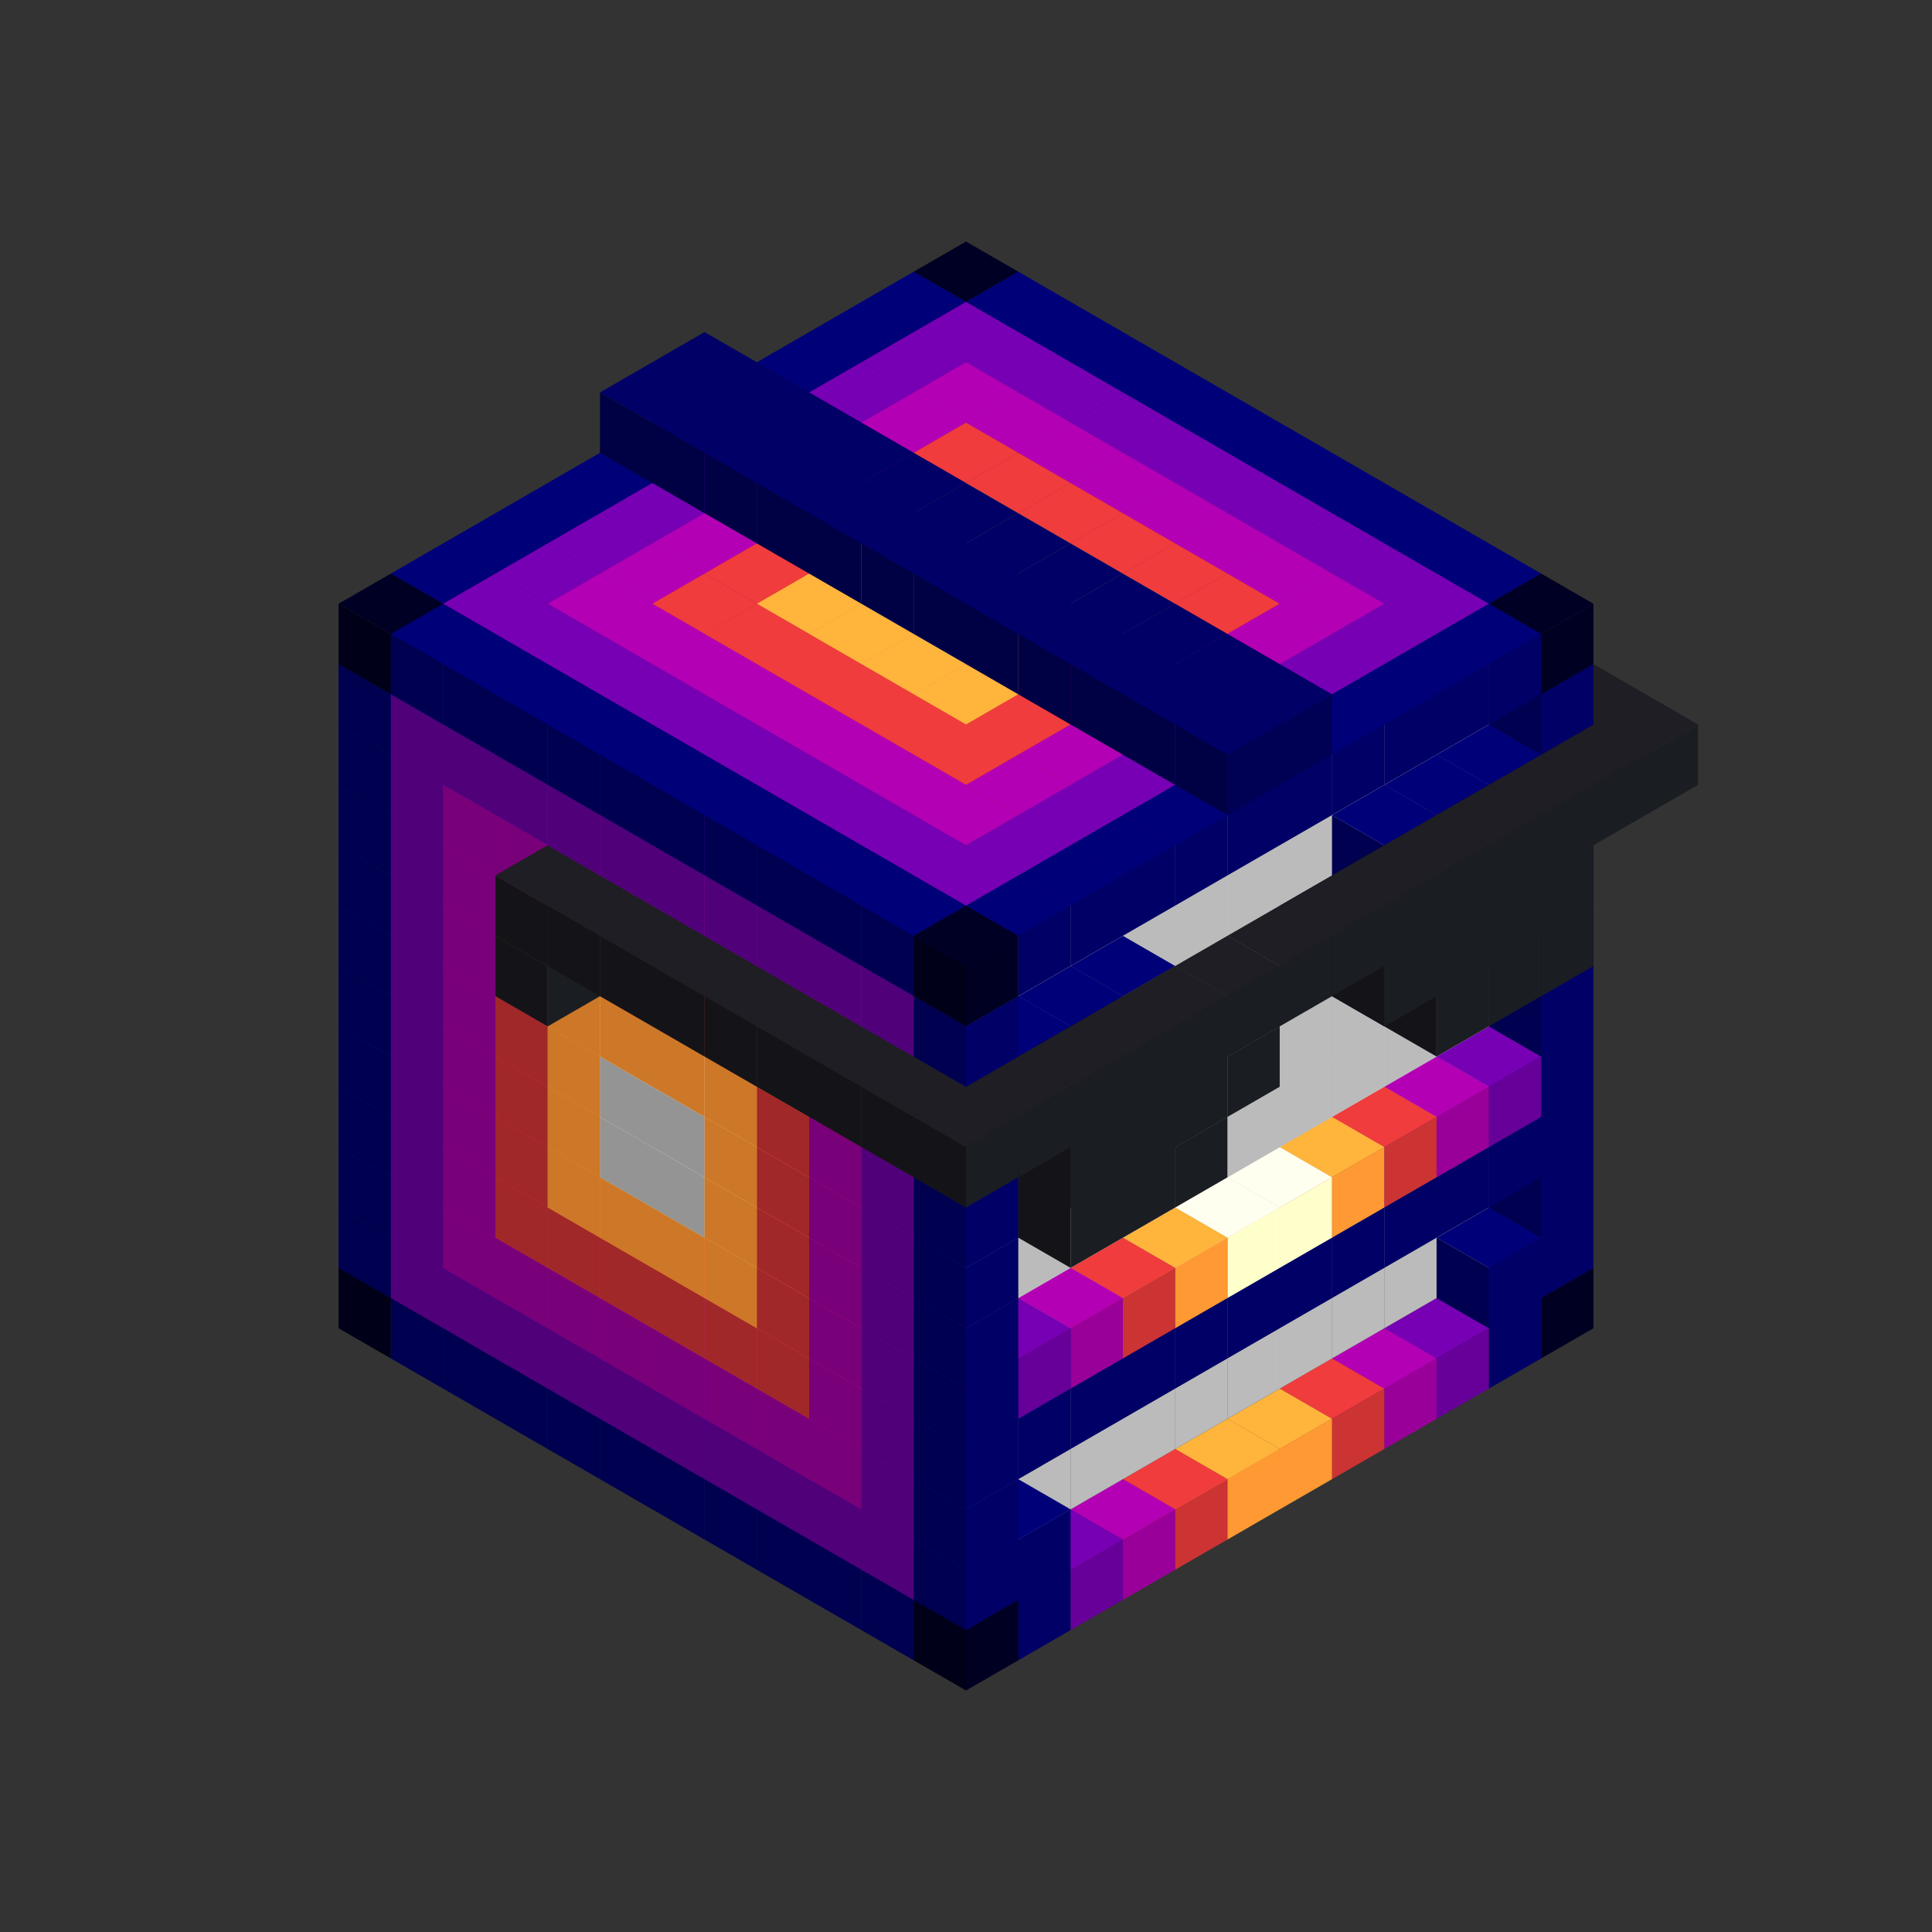 
<svg width='600' height='600' viewBox='4436371 5550000 3200000 3200000' xmlns='http://www.w3.org/2000/svg' xmlns:xlink='http://www.w3.org/1999/xlink'>
<rect x="4436371" y="5550000" width="3200000" height="3200000" fill="#333333" stroke="none"/>
<use xlink:href='#v-0x0000000f-4' transform='translate(983738,3600000)'/>
<use xlink:href='#v-0x0000000f-1' transform='translate(1070341,3650000)'/>
<use xlink:href='#v-0x0000000f-1' transform='translate(1156944,3700000)'/>
<use xlink:href='#v-0x0000000f-1' transform='translate(1243547,3750000)'/>
<use xlink:href='#v-0x0000000f-1' transform='translate(1330150,3800000)'/>
<use xlink:href='#v-0x0000000f-1' transform='translate(1416753,3850000)'/>
<use xlink:href='#v-0x0000000f-1' transform='translate(1503356,3900000)'/>
<use xlink:href='#v-0x0000000f-1' transform='translate(1589959,3950000)'/>
<use xlink:href='#v-0x0000000f-1' transform='translate(1676562,4000000)'/>
<use xlink:href='#v-0x0000000f-1' transform='translate(1763165,4050000)'/>
<use xlink:href='#v-0x0000000f-1' transform='translate(1849768,4100000)'/>
<use xlink:href='#v-0x0000000f-4' transform='translate(2889004,3600000)'/>
<use xlink:href='#v-0x0000000f-1' transform='translate(2802401,3650000)'/>
<use xlink:href='#v-0x0000000f-5' transform='translate(2715798,3700000)'/>
<use xlink:href='#v-0x0000000f-6' transform='translate(2629195,3750000)'/>
<use xlink:href='#v-0x0000000f-7' transform='translate(2542592,3800000)'/>
<use xlink:href='#v-0x0000000f-8' transform='translate(2455989,3850000)'/>
<use xlink:href='#v-0x0000000f-8' transform='translate(2369386,3900000)'/>
<use xlink:href='#v-0x0000000f-7' transform='translate(2282783,3950000)'/>
<use xlink:href='#v-0x0000000f-6' transform='translate(2196180,4000000)'/>
<use xlink:href='#v-0x0000000f-5' transform='translate(2109577,4050000)'/>
<use xlink:href='#v-0x0000000f-1' transform='translate(2022974,4100000)'/>
<use xlink:href='#v-0x0000000f-4' transform='translate(1936371,4150000)'/>
<use xlink:href='#v-0x0000000f-1' transform='translate(983738,3500000)'/>
<use xlink:href='#v-0x0000000f-5' transform='translate(1070341,3550000)'/>
<use xlink:href='#v-0x0000000f-5' transform='translate(1156944,3600000)'/>
<use xlink:href='#v-0x0000000f-5' transform='translate(1243547,3650000)'/>
<use xlink:href='#v-0x0000000f-5' transform='translate(1330150,3700000)'/>
<use xlink:href='#v-0x0000000f-5' transform='translate(1416753,3750000)'/>
<use xlink:href='#v-0x0000000f-5' transform='translate(1503356,3800000)'/>
<use xlink:href='#v-0x0000000f-5' transform='translate(1589959,3850000)'/>
<use xlink:href='#v-0x0000000f-5' transform='translate(1676562,3900000)'/>
<use xlink:href='#v-0x0000000f-5' transform='translate(1763165,3950000)'/>
<use xlink:href='#v-0x0000000f-2' transform='translate(2715798,3500000)'/>
<use xlink:href='#v-0x0000000f-2' transform='translate(2629195,3550000)'/>
<use xlink:href='#v-0x0000000f-2' transform='translate(2542592,3600000)'/>
<use xlink:href='#v-0x0000000f-2' transform='translate(2455989,3650000)'/>
<use xlink:href='#v-0x0000000f-2' transform='translate(2369386,3700000)'/>
<use xlink:href='#v-0x0000000f-2' transform='translate(2282783,3750000)'/>
<use xlink:href='#v-0x0000000f-2' transform='translate(2196180,3800000)'/>
<use xlink:href='#v-0x0000000f-2' transform='translate(2109577,3850000)'/>
<use xlink:href='#v-0x0000000f-2' transform='translate(2022974,3900000)'/>
<use xlink:href='#v-0x0000000f-2' transform='translate(1936371,3950000)'/>
<use xlink:href='#v-0x0000000f-5' transform='translate(1849768,4000000)'/>
<use xlink:href='#v-0x0000000f-1' transform='translate(2889004,3500000)'/>
<use xlink:href='#v-0x0000000f-1' transform='translate(2802401,3550000)'/>
<use xlink:href='#v-0x0000000f-1' transform='translate(2022974,4000000)'/>
<use xlink:href='#v-0x0000000f-1' transform='translate(1936371,4050000)'/>
<use xlink:href='#v-0x0000000f-1' transform='translate(983738,3400000)'/>
<use xlink:href='#v-0x0000000f-5' transform='translate(1070341,3450000)'/>
<use xlink:href='#v-0x0000000f-6' transform='translate(1156944,3500000)'/>
<use xlink:href='#v-0x0000000f-6' transform='translate(1243547,3550000)'/>
<use xlink:href='#v-0x0000000f-6' transform='translate(1330150,3600000)'/>
<use xlink:href='#v-0x0000000f-6' transform='translate(1416753,3650000)'/>
<use xlink:href='#v-0x0000000f-6' transform='translate(1503356,3700000)'/>
<use xlink:href='#v-0x0000000f-6' transform='translate(1589959,3750000)'/>
<use xlink:href='#v-0x0000000f-6' transform='translate(1676562,3800000)'/>
<use xlink:href='#v-0x0000000f-6' transform='translate(1763165,3850000)'/>
<use xlink:href='#v-0x0000000f-2' transform='translate(2715798,3400000)'/>
<use xlink:href='#v-0x0000000f-2' transform='translate(2629195,3450000)'/>
<use xlink:href='#v-0x0000000f-2' transform='translate(2542592,3500000)'/>
<use xlink:href='#v-0x0000000f-2' transform='translate(2455989,3550000)'/>
<use xlink:href='#v-0x0000000f-2' transform='translate(2369386,3600000)'/>
<use xlink:href='#v-0x0000000f-2' transform='translate(2282783,3650000)'/>
<use xlink:href='#v-0x0000000f-2' transform='translate(2196180,3700000)'/>
<use xlink:href='#v-0x0000000f-2' transform='translate(2109577,3750000)'/>
<use xlink:href='#v-0x0000000f-2' transform='translate(2022974,3800000)'/>
<use xlink:href='#v-0x0000000f-2' transform='translate(1936371,3850000)'/>
<use xlink:href='#v-0x0000000f-5' transform='translate(1849768,3900000)'/>
<use xlink:href='#v-0x0000000f-1' transform='translate(2889004,3400000)'/>
<use xlink:href='#v-0x0000000f-1' transform='translate(1936371,3950000)'/>
<use xlink:href='#v-0x0000000f-1' transform='translate(983738,3300000)'/>
<use xlink:href='#v-0x0000000f-5' transform='translate(1070341,3350000)'/>
<use xlink:href='#v-0x0000000f-6' transform='translate(1156944,3400000)'/>
<use xlink:href='#v-0x0000000f-7' transform='translate(1243547,3450000)'/>
<use xlink:href='#v-0x0000000f-7' transform='translate(1330150,3500000)'/>
<use xlink:href='#v-0x0000000f-7' transform='translate(1416753,3550000)'/>
<use xlink:href='#v-0x0000000f-7' transform='translate(1503356,3600000)'/>
<use xlink:href='#v-0x0000000f-7' transform='translate(1589959,3650000)'/>
<use xlink:href='#v-0x0000000f-7' transform='translate(1676562,3700000)'/>
<use xlink:href='#v-0x0000000f-6' transform='translate(1763165,3750000)'/>
<use xlink:href='#v-0x0000000f-2' transform='translate(2715798,3300000)'/>
<use xlink:href='#v-0x0000000f-2' transform='translate(2629195,3350000)'/>
<use xlink:href='#v-0x0000000f-2' transform='translate(2542592,3400000)'/>
<use xlink:href='#v-0x0000000f-2' transform='translate(2455989,3450000)'/>
<use xlink:href='#v-0x0000000f-2' transform='translate(2369386,3500000)'/>
<use xlink:href='#v-0x0000000f-2' transform='translate(2282783,3550000)'/>
<use xlink:href='#v-0x0000000f-2' transform='translate(2196180,3600000)'/>
<use xlink:href='#v-0x0000000f-2' transform='translate(2109577,3650000)'/>
<use xlink:href='#v-0x0000000f-2' transform='translate(2022974,3700000)'/>
<use xlink:href='#v-0x0000000f-2' transform='translate(1936371,3750000)'/>
<use xlink:href='#v-0x0000000f-5' transform='translate(1849768,3800000)'/>
<use xlink:href='#v-0x0000000f-1' transform='translate(2889004,3300000)'/>
<use xlink:href='#v-0x0000000f-1' transform='translate(2802401,3350000)'/>
<use xlink:href='#v-0x0000000f-1' transform='translate(2715798,3400000)'/>
<use xlink:href='#v-0x0000000f-1' transform='translate(2629195,3450000)'/>
<use xlink:href='#v-0x0000000f-1' transform='translate(2542592,3500000)'/>
<use xlink:href='#v-0x0000000f-1' transform='translate(2455989,3550000)'/>
<use xlink:href='#v-0x0000000f-1' transform='translate(2369386,3600000)'/>
<use xlink:href='#v-0x0000000f-1' transform='translate(2282783,3650000)'/>
<use xlink:href='#v-0x0000000f-1' transform='translate(2196180,3700000)'/>
<use xlink:href='#v-0x0000000f-1' transform='translate(2109577,3750000)'/>
<use xlink:href='#v-0x0000000f-1' transform='translate(2022974,3800000)'/>
<use xlink:href='#v-0x0000000f-1' transform='translate(1936371,3850000)'/>
<use xlink:href='#v-0x0000000f-1' transform='translate(983738,3200000)'/>
<use xlink:href='#v-0x0000000f-5' transform='translate(1070341,3250000)'/>
<use xlink:href='#v-0x0000000f-6' transform='translate(1156944,3300000)'/>
<use xlink:href='#v-0x0000000f-7' transform='translate(1243547,3350000)'/>
<use xlink:href='#v-0x0000000f-8' transform='translate(1330150,3400000)'/>
<use xlink:href='#v-0x0000000f-8' transform='translate(1416753,3450000)'/>
<use xlink:href='#v-0x0000000f-8' transform='translate(1503356,3500000)'/>
<use xlink:href='#v-0x0000000f-8' transform='translate(1589959,3550000)'/>
<use xlink:href='#v-0x0000000f-7' transform='translate(1676562,3600000)'/>
<use xlink:href='#v-0x0000000f-6' transform='translate(1763165,3650000)'/>
<use xlink:href='#v-0x0000000f-2' transform='translate(2715798,3200000)'/>
<use xlink:href='#v-0x0000000f-2' transform='translate(2629195,3250000)'/>
<use xlink:href='#v-0x0000000f-2' transform='translate(2542592,3300000)'/>
<use xlink:href='#v-0x0000000f-2' transform='translate(2455989,3350000)'/>
<use xlink:href='#v-0x0000000f-2' transform='translate(2369386,3400000)'/>
<use xlink:href='#v-0x0000000f-2' transform='translate(2282783,3450000)'/>
<use xlink:href='#v-0x0000000f-2' transform='translate(2196180,3500000)'/>
<use xlink:href='#v-0x0000000f-2' transform='translate(2109577,3550000)'/>
<use xlink:href='#v-0x0000000f-2' transform='translate(2022974,3600000)'/>
<use xlink:href='#v-0x0000000f-2' transform='translate(1936371,3650000)'/>
<use xlink:href='#v-0x0000000f-5' transform='translate(1849768,3700000)'/>
<use xlink:href='#v-0x0000000f-1' transform='translate(2889004,3200000)'/>
<use xlink:href='#v-0x0000000f-5' transform='translate(2802401,3250000)'/>
<use xlink:href='#v-0x0000000f-6' transform='translate(2715798,3300000)'/>
<use xlink:href='#v-0x0000000f-7' transform='translate(2629195,3350000)'/>
<use xlink:href='#v-0x0000000f-8' transform='translate(2542592,3400000)'/>
<use xlink:href='#v-0x0000000f-3' transform='translate(2455989,3450000)'/>
<use xlink:href='#v-0x0000000f-3' transform='translate(2369386,3500000)'/>
<use xlink:href='#v-0x0000000f-8' transform='translate(2282783,3550000)'/>
<use xlink:href='#v-0x0000000f-7' transform='translate(2196180,3600000)'/>
<use xlink:href='#v-0x0000000f-6' transform='translate(2109577,3650000)'/>
<use xlink:href='#v-0x0000000f-5' transform='translate(2022974,3700000)'/>
<use xlink:href='#v-0x0000000f-1' transform='translate(1936371,3750000)'/>
<use xlink:href='#v-0x0000000f-1' transform='translate(983738,3100000)'/>
<use xlink:href='#v-0x0000000f-5' transform='translate(1070341,3150000)'/>
<use xlink:href='#v-0x0000000f-6' transform='translate(1156944,3200000)'/>
<use xlink:href='#v-0x0000000f-7' transform='translate(1243547,3250000)'/>
<use xlink:href='#v-0x0000000f-8' transform='translate(1330150,3300000)'/>
<use xlink:href='#v-0x0000000f-2' transform='translate(1416753,3350000)'/>
<use xlink:href='#v-0x0000000f-2' transform='translate(1503356,3400000)'/>
<use xlink:href='#v-0x0000000f-8' transform='translate(1589959,3450000)'/>
<use xlink:href='#v-0x0000000f-7' transform='translate(1676562,3500000)'/>
<use xlink:href='#v-0x0000000f-6' transform='translate(1763165,3550000)'/>
<use xlink:href='#v-0x0000000f-2' transform='translate(2715798,3100000)'/>
<use xlink:href='#v-0x0000000f-2' transform='translate(2629195,3150000)'/>
<use xlink:href='#v-0x0000000f-2' transform='translate(2542592,3200000)'/>
<use xlink:href='#v-0x0000000f-2' transform='translate(2455989,3250000)'/>
<use xlink:href='#v-0x0000000f-2' transform='translate(2369386,3300000)'/>
<use xlink:href='#v-0x0000000f-2' transform='translate(2282783,3350000)'/>
<use xlink:href='#v-0x0000000f-2' transform='translate(2196180,3400000)'/>
<use xlink:href='#v-0x0000000f-2' transform='translate(2109577,3450000)'/>
<use xlink:href='#v-0x0000000f-2' transform='translate(2022974,3500000)'/>
<use xlink:href='#v-0x0000000f-2' transform='translate(1936371,3550000)'/>
<use xlink:href='#v-0x0000000f-5' transform='translate(1849768,3600000)'/>
<use xlink:href='#v-0x0000000f-1' transform='translate(2889004,3100000)'/>
<use xlink:href='#v-0x0000000f-1' transform='translate(1936371,3650000)'/>
<use xlink:href='#v-0x0000000f-1' transform='translate(983738,3000000)'/>
<use xlink:href='#v-0x0000000f-5' transform='translate(1070341,3050000)'/>
<use xlink:href='#v-0x0000000f-6' transform='translate(1156944,3100000)'/>
<use xlink:href='#v-0x0000000f-7' transform='translate(1243547,3150000)'/>
<use xlink:href='#v-0x0000000f-8' transform='translate(1330150,3200000)'/>
<use xlink:href='#v-0x0000000f-2' transform='translate(1416753,3250000)'/>
<use xlink:href='#v-0x0000000f-2' transform='translate(1503356,3300000)'/>
<use xlink:href='#v-0x0000000f-8' transform='translate(1589959,3350000)'/>
<use xlink:href='#v-0x0000000f-7' transform='translate(1676562,3400000)'/>
<use xlink:href='#v-0x0000000f-6' transform='translate(1763165,3450000)'/>
<use xlink:href='#v-0x0000000f-2' transform='translate(2715798,3000000)'/>
<use xlink:href='#v-0x0000000f-2' transform='translate(2629195,3050000)'/>
<use xlink:href='#v-0x0000000f-2' transform='translate(2542592,3100000)'/>
<use xlink:href='#v-0x0000000f-2' transform='translate(2455989,3150000)'/>
<use xlink:href='#v-0x0000000f-2' transform='translate(2369386,3200000)'/>
<use xlink:href='#v-0x0000000f-2' transform='translate(2282783,3250000)'/>
<use xlink:href='#v-0x0000000f-2' transform='translate(2196180,3300000)'/>
<use xlink:href='#v-0x0000000f-2' transform='translate(2109577,3350000)'/>
<use xlink:href='#v-0x0000000f-2' transform='translate(2022974,3400000)'/>
<use xlink:href='#v-0x0000000f-2' transform='translate(1936371,3450000)'/>
<use xlink:href='#v-0x0000000f-5' transform='translate(1849768,3500000)'/>
<use xlink:href='#v-0x0000000f-1' transform='translate(2889004,3000000)'/>
<use xlink:href='#v-0x0000000f-1' transform='translate(1936371,3550000)'/>
<use xlink:href='#v-0x0000000f-1' transform='translate(983738,2900000)'/>
<use xlink:href='#v-0x0000000f-5' transform='translate(1070341,2950000)'/>
<use xlink:href='#v-0x0000000f-6' transform='translate(1156944,3000000)'/>
<use xlink:href='#v-0x0000000f-7' transform='translate(1243547,3050000)'/>
<use xlink:href='#v-0x0000000f-8' transform='translate(1330150,3100000)'/>
<use xlink:href='#v-0x0000000f-8' transform='translate(1416753,3150000)'/>
<use xlink:href='#v-0x0000000f-8' transform='translate(1503356,3200000)'/>
<use xlink:href='#v-0x0000000f-8' transform='translate(1589959,3250000)'/>
<use xlink:href='#v-0x0000000f-7' transform='translate(1676562,3300000)'/>
<use xlink:href='#v-0x0000000f-6' transform='translate(1763165,3350000)'/>
<use xlink:href='#v-0x0000000f-2' transform='translate(2715798,2900000)'/>
<use xlink:href='#v-0x0000000f-2' transform='translate(2629195,2950000)'/>
<use xlink:href='#v-0x0000000f-2' transform='translate(2542592,3000000)'/>
<use xlink:href='#v-0x0000000f-2' transform='translate(2455989,3050000)'/>
<use xlink:href='#v-0x0000000f-2' transform='translate(2369386,3100000)'/>
<use xlink:href='#v-0x0000000f-2' transform='translate(2282783,3150000)'/>
<use xlink:href='#v-0x0000000f-2' transform='translate(2196180,3200000)'/>
<use xlink:href='#v-0x0000000f-2' transform='translate(2109577,3250000)'/>
<use xlink:href='#v-0x0000000f-2' transform='translate(2022974,3300000)'/>
<use xlink:href='#v-0x0000000f-2' transform='translate(1936371,3350000)'/>
<use xlink:href='#v-0x0000000f-5' transform='translate(1849768,3400000)'/>
<use xlink:href='#v-0x0000000f-1' transform='translate(2889004,2900000)'/>
<use xlink:href='#v-0x0000000f-1' transform='translate(2802401,2950000)'/>
<use xlink:href='#v-0x0000000f-1' transform='translate(2715798,3000000)'/>
<use xlink:href='#v-0x0000000f-1' transform='translate(2629195,3050000)'/>
<use xlink:href='#v-0x0000000f-1' transform='translate(2196180,3300000)'/>
<use xlink:href='#v-0x0000000f-1' transform='translate(2109577,3350000)'/>
<use xlink:href='#v-0x0000000f-1' transform='translate(2022974,3400000)'/>
<use xlink:href='#v-0x0000000f-1' transform='translate(1936371,3450000)'/>
<use xlink:href='#v-0x0000000f-9' transform='translate(2889004,3000000)'/>
<use xlink:href='#v-0x0000000f-9' transform='translate(2802401,3050000)'/>
<use xlink:href='#v-0x0000000f-9' transform='translate(2715798,3100000)'/>
<use xlink:href='#v-0x0000000f-9' transform='translate(2282783,3350000)'/>
<use xlink:href='#v-0x0000000f-9' transform='translate(2196180,3400000)'/>
<use xlink:href='#v-0x0000000f-9' transform='translate(2109577,3450000)'/>
<use xlink:href='#v-0x0000000f-1' transform='translate(983738,2800000)'/>
<use xlink:href='#v-0x0000000f-5' transform='translate(1070341,2850000)'/>
<use xlink:href='#v-0x0000000f-6' transform='translate(1156944,2900000)'/>
<use xlink:href='#v-0x0000000f-7' transform='translate(1243547,2950000)'/>
<use xlink:href='#v-0x0000000f-9' transform='translate(2369386,2400000)'/>
<use xlink:href='#v-0x0000000f-7' transform='translate(1330150,3000000)'/>
<use xlink:href='#v-0x0000000f-9' transform='translate(1243547,3050000)'/>
<use xlink:href='#v-0x0000000f-7' transform='translate(1416753,3050000)'/>
<use xlink:href='#v-0x0000000f-7' transform='translate(1503356,3100000)'/>
<use xlink:href='#v-0x0000000f-7' transform='translate(1589959,3150000)'/>
<use xlink:href='#v-0x0000000f-7' transform='translate(1676562,3200000)'/>
<use xlink:href='#v-0x0000000f-6' transform='translate(1763165,3250000)'/>
<use xlink:href='#v-0x0000000f-2' transform='translate(2715798,2800000)'/>
<use xlink:href='#v-0x0000000f-2' transform='translate(2629195,2850000)'/>
<use xlink:href='#v-0x0000000f-2' transform='translate(2542592,2900000)'/>
<use xlink:href='#v-0x0000000f-2' transform='translate(2455989,2950000)'/>
<use xlink:href='#v-0x0000000f-2' transform='translate(2369386,3000000)'/>
<use xlink:href='#v-0x0000000f-2' transform='translate(2282783,3050000)'/>
<use xlink:href='#v-0x0000000f-2' transform='translate(2196180,3100000)'/>
<use xlink:href='#v-0x0000000f-2' transform='translate(2109577,3150000)'/>
<use xlink:href='#v-0x0000000f-2' transform='translate(2022974,3200000)'/>
<use xlink:href='#v-0x0000000f-2' transform='translate(1936371,3250000)'/>
<use xlink:href='#v-0x0000000f-5' transform='translate(1849768,3300000)'/>
<use xlink:href='#v-0x0000000f-1' transform='translate(2889004,2800000)'/>
<use xlink:href='#v-0x0000000f-1' transform='translate(2802401,2850000)'/>
<use xlink:href='#v-0x0000000f-3' transform='translate(2715798,2900000)'/>
<use xlink:href='#v-0x0000000f-3' transform='translate(2629195,2950000)'/>
<use xlink:href='#v-0x0000000f-1' transform='translate(2542592,3000000)'/>
<use xlink:href='#v-0x0000000f-1' transform='translate(2282783,3150000)'/>
<use xlink:href='#v-0x0000000f-3' transform='translate(2196180,3200000)'/>
<use xlink:href='#v-0x0000000f-3' transform='translate(2109577,3250000)'/>
<use xlink:href='#v-0x0000000f-1' transform='translate(2022974,3300000)'/>
<use xlink:href='#v-0x0000000f-1' transform='translate(1936371,3350000)'/>
<use xlink:href='#v-0x0000000f-9' transform='translate(2889004,2900000)'/>
<use xlink:href='#v-0x0000000f-9' transform='translate(2802401,2950000)'/>
<use xlink:href='#v-0x0000000f-9' transform='translate(2715798,3000000)'/>
<use xlink:href='#v-0x0000000f-9' transform='translate(2629195,3050000)'/>
<use xlink:href='#v-0x0000000f-9' transform='translate(2369386,3200000)'/>
<use xlink:href='#v-0x0000000f-9' transform='translate(2282783,3250000)'/>
<use xlink:href='#v-0x0000000f-9' transform='translate(2196180,3300000)'/>
<use xlink:href='#v-0x0000000f-9' transform='translate(2109577,3350000)'/>
<use xlink:href='#v-0x0000000f-1' transform='translate(983738,2700000)'/>
<use xlink:href='#v-0x0000000f-5' transform='translate(1070341,2750000)'/>
<use xlink:href='#v-0x0000000f-6' transform='translate(1156944,2800000)'/>
<use xlink:href='#v-0x0000000f-6' transform='translate(1243547,2850000)'/>
<use xlink:href='#v-0x0000000f-9' transform='translate(2369386,2300000)'/>
<use xlink:href='#v-0x0000000f-6' transform='translate(1330150,2900000)'/>
<use xlink:href='#v-0x0000000f-9' transform='translate(1243547,2950000)'/>
<use xlink:href='#v-0x0000000f-9' transform='translate(2455989,2350000)'/>
<use xlink:href='#v-0x0000000f-6' transform='translate(1416753,2950000)'/>
<use xlink:href='#v-0x0000000f-9' transform='translate(1330150,3000000)'/>
<use xlink:href='#v-0x0000000f-9' transform='translate(2542592,2400000)'/>
<use xlink:href='#v-0x0000000f-6' transform='translate(1503356,3000000)'/>
<use xlink:href='#v-0x0000000f-9' transform='translate(1416753,3050000)'/>
<use xlink:href='#v-0x0000000f-9' transform='translate(2629195,2450000)'/>
<use xlink:href='#v-0x0000000f-6' transform='translate(1589959,3050000)'/>
<use xlink:href='#v-0x0000000f-9' transform='translate(1503356,3100000)'/>
<use xlink:href='#v-0x0000000f-9' transform='translate(2715798,2500000)'/>
<use xlink:href='#v-0x0000000f-6' transform='translate(1676562,3100000)'/>
<use xlink:href='#v-0x0000000f-9' transform='translate(1589959,3150000)'/>
<use xlink:href='#v-0x0000000f-9' transform='translate(2802401,2550000)'/>
<use xlink:href='#v-0x0000000f-6' transform='translate(1763165,3150000)'/>
<use xlink:href='#v-0x0000000f-9' transform='translate(1676562,3200000)'/>
<use xlink:href='#v-0x0000000f-9' transform='translate(2889004,2600000)'/>
<use xlink:href='#v-0x0000000f-2' transform='translate(2715798,2700000)'/>
<use xlink:href='#v-0x0000000f-2' transform='translate(2629195,2750000)'/>
<use xlink:href='#v-0x0000000f-2' transform='translate(2542592,2800000)'/>
<use xlink:href='#v-0x0000000f-2' transform='translate(2455989,2850000)'/>
<use xlink:href='#v-0x0000000f-2' transform='translate(2369386,2900000)'/>
<use xlink:href='#v-0x0000000f-2' transform='translate(2282783,2950000)'/>
<use xlink:href='#v-0x0000000f-2' transform='translate(2196180,3000000)'/>
<use xlink:href='#v-0x0000000f-2' transform='translate(2109577,3050000)'/>
<use xlink:href='#v-0x0000000f-2' transform='translate(2022974,3100000)'/>
<use xlink:href='#v-0x0000000f-2' transform='translate(1936371,3150000)'/>
<use xlink:href='#v-0x0000000f-5' transform='translate(1849768,3200000)'/>
<use xlink:href='#v-0x0000000f-9' transform='translate(1763165,3250000)'/>
<use xlink:href='#v-0x0000000f-9' transform='translate(2975607,2650000)'/>
<use xlink:href='#v-0x0000000f-1' transform='translate(2889004,2700000)'/>
<use xlink:href='#v-0x0000000f-1' transform='translate(2802401,2750000)'/>
<use xlink:href='#v-0x0000000f-1' transform='translate(2715798,2800000)'/>
<use xlink:href='#v-0x0000000f-1' transform='translate(2629195,2850000)'/>
<use xlink:href='#v-0x0000000f-1' transform='translate(2196180,3100000)'/>
<use xlink:href='#v-0x0000000f-1' transform='translate(2109577,3150000)'/>
<use xlink:href='#v-0x0000000f-1' transform='translate(2022974,3200000)'/>
<use xlink:href='#v-0x0000000f-1' transform='translate(1936371,3250000)'/>
<use xlink:href='#v-0x0000000f-9' transform='translate(1849768,3300000)'/>
<use xlink:href='#v-0x0000000f-9' transform='translate(3062210,2700000)'/>
<use xlink:href='#v-0x0000000f-9' transform='translate(2975607,2750000)'/>
<use xlink:href='#v-0x0000000f-9' transform='translate(2889004,2800000)'/>
<use xlink:href='#v-0x0000000f-9' transform='translate(2802401,2850000)'/>
<use xlink:href='#v-0x0000000f-9' transform='translate(2715798,2900000)'/>
<use xlink:href='#v-0x0000000f-9' transform='translate(2629195,2950000)'/>
<use xlink:href='#v-0x0000000f-9' transform='translate(2542592,3000000)'/>
<use xlink:href='#v-0x0000000f-9' transform='translate(2455989,3050000)'/>
<use xlink:href='#v-0x0000000f-9' transform='translate(2369386,3100000)'/>
<use xlink:href='#v-0x0000000f-9' transform='translate(2282783,3150000)'/>
<use xlink:href='#v-0x0000000f-9' transform='translate(2196180,3200000)'/>
<use xlink:href='#v-0x0000000f-9' transform='translate(2109577,3250000)'/>
<use xlink:href='#v-0x0000000f-9' transform='translate(2022974,3300000)'/>
<use xlink:href='#v-0x0000000f-9' transform='translate(1936371,3350000)'/>
<use xlink:href='#v-0x0000000f-1' transform='translate(983738,2600000)'/>
<use xlink:href='#v-0x0000000f-5' transform='translate(1070341,2650000)'/>
<use xlink:href='#v-0x0000000f-5' transform='translate(1156944,2700000)'/>
<use xlink:href='#v-0x0000000f-5' transform='translate(1243547,2750000)'/>
<use xlink:href='#v-0x0000000f-5' transform='translate(1330150,2800000)'/>
<use xlink:href='#v-0x0000000f-5' transform='translate(1416753,2850000)'/>
<use xlink:href='#v-0x0000000f-5' transform='translate(1503356,2900000)'/>
<use xlink:href='#v-0x0000000f-5' transform='translate(1589959,2950000)'/>
<use xlink:href='#v-0x0000000f-5' transform='translate(1676562,3000000)'/>
<use xlink:href='#v-0x0000000f-5' transform='translate(1763165,3050000)'/>
<use xlink:href='#v-0x0000000f-2' transform='translate(2715798,2600000)'/>
<use xlink:href='#v-0x0000000f-2' transform='translate(2629195,2650000)'/>
<use xlink:href='#v-0x0000000f-2' transform='translate(2542592,2700000)'/>
<use xlink:href='#v-0x0000000f-2' transform='translate(2455989,2750000)'/>
<use xlink:href='#v-0x0000000f-2' transform='translate(2369386,2800000)'/>
<use xlink:href='#v-0x0000000f-2' transform='translate(2282783,2850000)'/>
<use xlink:href='#v-0x0000000f-2' transform='translate(2196180,2900000)'/>
<use xlink:href='#v-0x0000000f-2' transform='translate(2109577,2950000)'/>
<use xlink:href='#v-0x0000000f-2' transform='translate(2022974,3000000)'/>
<use xlink:href='#v-0x0000000f-2' transform='translate(1936371,3050000)'/>
<use xlink:href='#v-0x0000000f-5' transform='translate(1849768,3100000)'/>
<use xlink:href='#v-0x0000000f-1' transform='translate(2889004,2600000)'/>
<use xlink:href='#v-0x0000000f-1' transform='translate(1936371,3150000)'/>
<use xlink:href='#v-0x0000000f-4' transform='translate(1936371,1950000)'/>
<use xlink:href='#v-0x0000000f-1' transform='translate(1849768,2000000)'/>
<use xlink:href='#v-0x0000000f-1' transform='translate(1763165,2050000)'/>
<use xlink:href='#v-0x0000000f-1' transform='translate(1676562,2100000)'/>
<use xlink:href='#v-0x0000000f-1' transform='translate(1589959,2150000)'/>
<use xlink:href='#v-0x0000000f-1' transform='translate(1503356,2200000)'/>
<use xlink:href='#v-0x0000000f-1' transform='translate(1416753,2250000)'/>
<use xlink:href='#v-0x0000000f-1' transform='translate(1330150,2300000)'/>
<use xlink:href='#v-0x0000000f-1' transform='translate(1243547,2350000)'/>
<use xlink:href='#v-0x0000000f-1' transform='translate(1156944,2400000)'/>
<use xlink:href='#v-0x0000000f-1' transform='translate(1070341,2450000)'/>
<use xlink:href='#v-0x0000000f-4' transform='translate(983738,2500000)'/>
<use xlink:href='#v-0x0000000f-1' transform='translate(2022974,2000000)'/>
<use xlink:href='#v-0x0000000f-5' transform='translate(1936371,2050000)'/>
<use xlink:href='#v-0x0000000f-5' transform='translate(1849768,2100000)'/>
<use xlink:href='#v-0x0000000f-5' transform='translate(1763165,2150000)'/>
<use xlink:href='#v-0x0000000f-5' transform='translate(1676562,2200000)'/>
<use xlink:href='#v-0x0000000f-5' transform='translate(1589959,2250000)'/>
<use xlink:href='#v-0x0000000f-5' transform='translate(1503356,2300000)'/>
<use xlink:href='#v-0x0000000f-5' transform='translate(1416753,2350000)'/>
<use xlink:href='#v-0x0000000f-5' transform='translate(1330150,2400000)'/>
<use xlink:href='#v-0x0000000f-5' transform='translate(1243547,2450000)'/>
<use xlink:href='#v-0x0000000f-5' transform='translate(1156944,2500000)'/>
<use xlink:href='#v-0x0000000f-1' transform='translate(1070341,2550000)'/>
<use xlink:href='#v-0x0000000f-1' transform='translate(2109577,2050000)'/>
<use xlink:href='#v-0x0000000f-5' transform='translate(2022974,2100000)'/>
<use xlink:href='#v-0x0000000f-6' transform='translate(1936371,2150000)'/>
<use xlink:href='#v-0x0000000f-6' transform='translate(1849768,2200000)'/>
<use xlink:href='#v-0x0000000f-6' transform='translate(1763165,2250000)'/>
<use xlink:href='#v-0x0000000f-6' transform='translate(1676562,2300000)'/>
<use xlink:href='#v-0x0000000f-6' transform='translate(1589959,2350000)'/>
<use xlink:href='#v-0x0000000f-6' transform='translate(1503356,2400000)'/>
<use xlink:href='#v-0x0000000f-6' transform='translate(1416753,2450000)'/>
<use xlink:href='#v-0x0000000f-6' transform='translate(1330150,2500000)'/>
<use xlink:href='#v-0x0000000f-5' transform='translate(1243547,2550000)'/>
<use xlink:href='#v-0x0000000f-1' transform='translate(1156944,2600000)'/>
<use xlink:href='#v-0x0000000f-1' transform='translate(2196180,2100000)'/>
<use xlink:href='#v-0x0000000f-5' transform='translate(2109577,2150000)'/>
<use xlink:href='#v-0x0000000f-6' transform='translate(2022974,2200000)'/>
<use xlink:href='#v-0x0000000f-7' transform='translate(1936371,2250000)'/>
<use xlink:href='#v-0x0000000f-7' transform='translate(1849768,2300000)'/>
<use xlink:href='#v-0x0000000f-7' transform='translate(1763165,2350000)'/>
<use xlink:href='#v-0x0000000f-7' transform='translate(1676562,2400000)'/>
<use xlink:href='#v-0x0000000f-7' transform='translate(1589959,2450000)'/>
<use xlink:href='#v-0x0000000f-7' transform='translate(1503356,2500000)'/>
<use xlink:href='#v-0x0000000f-6' transform='translate(1416753,2550000)'/>
<use xlink:href='#v-0x0000000f-5' transform='translate(1330150,2600000)'/>
<use xlink:href='#v-0x0000000f-1' transform='translate(1243547,2650000)'/>
<use xlink:href='#v-0x0000000f-1' transform='translate(2282783,2150000)'/>
<use xlink:href='#v-0x0000000f-5' transform='translate(2196180,2200000)'/>
<use xlink:href='#v-0x0000000f-6' transform='translate(2109577,2250000)'/>
<use xlink:href='#v-0x0000000f-7' transform='translate(2022974,2300000)'/>
<use xlink:href='#v-0x0000000f-8' transform='translate(1936371,2350000)'/>
<use xlink:href='#v-0x0000000f-8' transform='translate(1849768,2400000)'/>
<use xlink:href='#v-0x0000000f-8' transform='translate(1763165,2450000)'/>
<use xlink:href='#v-0x0000000f-8' transform='translate(1676562,2500000)'/>
<use xlink:href='#v-0x0000000f-7' transform='translate(1589959,2550000)'/>
<use xlink:href='#v-0x0000000f-6' transform='translate(1503356,2600000)'/>
<use xlink:href='#v-0x0000000f-5' transform='translate(1416753,2650000)'/>
<use xlink:href='#v-0x0000000f-1' transform='translate(1330150,2700000)'/>
<use xlink:href='#v-0x0000000f-1' transform='translate(2369386,2200000)'/>
<use xlink:href='#v-0x0000000f-5' transform='translate(2282783,2250000)'/>
<use xlink:href='#v-0x0000000f-6' transform='translate(2196180,2300000)'/>
<use xlink:href='#v-0x0000000f-7' transform='translate(2109577,2350000)'/>
<use xlink:href='#v-0x0000000f-8' transform='translate(2022974,2400000)'/>
<use xlink:href='#v-0x0000000f-2' transform='translate(1936371,2450000)'/>
<use xlink:href='#v-0x0000000f-2' transform='translate(1849768,2500000)'/>
<use xlink:href='#v-0x0000000f-8' transform='translate(1763165,2550000)'/>
<use xlink:href='#v-0x0000000f-7' transform='translate(1676562,2600000)'/>
<use xlink:href='#v-0x0000000f-6' transform='translate(1589959,2650000)'/>
<use xlink:href='#v-0x0000000f-5' transform='translate(1503356,2700000)'/>
<use xlink:href='#v-0x0000000f-1' transform='translate(1416753,2750000)'/>
<use xlink:href='#v-0x0000000f-1' transform='translate(2455989,2250000)'/>
<use xlink:href='#v-0x0000000f-5' transform='translate(2369386,2300000)'/>
<use xlink:href='#v-0x0000000f-6' transform='translate(2282783,2350000)'/>
<use xlink:href='#v-0x0000000f-7' transform='translate(2196180,2400000)'/>
<use xlink:href='#v-0x0000000f-8' transform='translate(2109577,2450000)'/>
<use xlink:href='#v-0x0000000f-2' transform='translate(2022974,2500000)'/>
<use xlink:href='#v-0x0000000f-2' transform='translate(1936371,2550000)'/>
<use xlink:href='#v-0x0000000f-8' transform='translate(1849768,2600000)'/>
<use xlink:href='#v-0x0000000f-7' transform='translate(1763165,2650000)'/>
<use xlink:href='#v-0x0000000f-6' transform='translate(1676562,2700000)'/>
<use xlink:href='#v-0x0000000f-5' transform='translate(1589959,2750000)'/>
<use xlink:href='#v-0x0000000f-1' transform='translate(1503356,2800000)'/>
<use xlink:href='#v-0x0000000f-1' transform='translate(2542592,2300000)'/>
<use xlink:href='#v-0x0000000f-5' transform='translate(2455989,2350000)'/>
<use xlink:href='#v-0x0000000f-6' transform='translate(2369386,2400000)'/>
<use xlink:href='#v-0x0000000f-7' transform='translate(2282783,2450000)'/>
<use xlink:href='#v-0x0000000f-8' transform='translate(2196180,2500000)'/>
<use xlink:href='#v-0x0000000f-8' transform='translate(2109577,2550000)'/>
<use xlink:href='#v-0x0000000f-8' transform='translate(2022974,2600000)'/>
<use xlink:href='#v-0x0000000f-8' transform='translate(1936371,2650000)'/>
<use xlink:href='#v-0x0000000f-7' transform='translate(1849768,2700000)'/>
<use xlink:href='#v-0x0000000f-6' transform='translate(1763165,2750000)'/>
<use xlink:href='#v-0x0000000f-5' transform='translate(1676562,2800000)'/>
<use xlink:href='#v-0x0000000f-1' transform='translate(1589959,2850000)'/>
<use xlink:href='#v-0x0000000f-1' transform='translate(2629195,2350000)'/>
<use xlink:href='#v-0x0000000f-5' transform='translate(2542592,2400000)'/>
<use xlink:href='#v-0x0000000f-6' transform='translate(2455989,2450000)'/>
<use xlink:href='#v-0x0000000f-7' transform='translate(2369386,2500000)'/>
<use xlink:href='#v-0x0000000f-7' transform='translate(2282783,2550000)'/>
<use xlink:href='#v-0x0000000f-7' transform='translate(2196180,2600000)'/>
<use xlink:href='#v-0x0000000f-7' transform='translate(2109577,2650000)'/>
<use xlink:href='#v-0x0000000f-7' transform='translate(2022974,2700000)'/>
<use xlink:href='#v-0x0000000f-7' transform='translate(1936371,2750000)'/>
<use xlink:href='#v-0x0000000f-6' transform='translate(1849768,2800000)'/>
<use xlink:href='#v-0x0000000f-5' transform='translate(1763165,2850000)'/>
<use xlink:href='#v-0x0000000f-1' transform='translate(1676562,2900000)'/>
<use xlink:href='#v-0x0000000f-1' transform='translate(2715798,2400000)'/>
<use xlink:href='#v-0x0000000f-5' transform='translate(2629195,2450000)'/>
<use xlink:href='#v-0x0000000f-6' transform='translate(2542592,2500000)'/>
<use xlink:href='#v-0x0000000f-6' transform='translate(2455989,2550000)'/>
<use xlink:href='#v-0x0000000f-6' transform='translate(2369386,2600000)'/>
<use xlink:href='#v-0x0000000f-6' transform='translate(2282783,2650000)'/>
<use xlink:href='#v-0x0000000f-6' transform='translate(2196180,2700000)'/>
<use xlink:href='#v-0x0000000f-6' transform='translate(2109577,2750000)'/>
<use xlink:href='#v-0x0000000f-6' transform='translate(2022974,2800000)'/>
<use xlink:href='#v-0x0000000f-6' transform='translate(1936371,2850000)'/>
<use xlink:href='#v-0x0000000f-5' transform='translate(1849768,2900000)'/>
<use xlink:href='#v-0x0000000f-1' transform='translate(1763165,2950000)'/>
<use xlink:href='#v-0x0000000f-1' transform='translate(2802401,2450000)'/>
<use xlink:href='#v-0x0000000f-5' transform='translate(2715798,2500000)'/>
<use xlink:href='#v-0x0000000f-5' transform='translate(2629195,2550000)'/>
<use xlink:href='#v-0x0000000f-5' transform='translate(2542592,2600000)'/>
<use xlink:href='#v-0x0000000f-5' transform='translate(2455989,2650000)'/>
<use xlink:href='#v-0x0000000f-5' transform='translate(2369386,2700000)'/>
<use xlink:href='#v-0x0000000f-5' transform='translate(2282783,2750000)'/>
<use xlink:href='#v-0x0000000f-5' transform='translate(2196180,2800000)'/>
<use xlink:href='#v-0x0000000f-5' transform='translate(2109577,2850000)'/>
<use xlink:href='#v-0x0000000f-5' transform='translate(2022974,2900000)'/>
<use xlink:href='#v-0x0000000f-5' transform='translate(1936371,2950000)'/>
<use xlink:href='#v-0x0000000f-1' transform='translate(1849768,3000000)'/>
<use xlink:href='#v-0x0000000f-4' transform='translate(2889004,2500000)'/>
<use xlink:href='#v-0x0000000f-1' transform='translate(2802401,2550000)'/>
<use xlink:href='#v-0x0000000f-1' transform='translate(2715798,2600000)'/>
<use xlink:href='#v-0x0000000f-1' transform='translate(2629195,2650000)'/>
<use xlink:href='#v-0x0000000f-1' transform='translate(2542592,2700000)'/>
<use xlink:href='#v-0x0000000f-1' transform='translate(2455989,2750000)'/>
<use xlink:href='#v-0x0000000f-1' transform='translate(2369386,2800000)'/>
<use xlink:href='#v-0x0000000f-1' transform='translate(2282783,2850000)'/>
<use xlink:href='#v-0x0000000f-1' transform='translate(2196180,2900000)'/>
<use xlink:href='#v-0x0000000f-1' transform='translate(2109577,2950000)'/>
<use xlink:href='#v-0x0000000f-1' transform='translate(2022974,3000000)'/>
<use xlink:href='#v-0x0000000f-4' transform='translate(1936371,3050000)'/>
<use xlink:href='#v-0x0000000f-10' transform='translate(1503356,2100000)'/>
<use xlink:href='#v-0x0000000f-10' transform='translate(1416753,2150000)'/>
<use xlink:href='#v-0x0000000f-10' transform='translate(1589959,2150000)'/>
<use xlink:href='#v-0x0000000f-10' transform='translate(1503356,2200000)'/>
<use xlink:href='#v-0x0000000f-10' transform='translate(1676562,2200000)'/>
<use xlink:href='#v-0x0000000f-10' transform='translate(1589959,2250000)'/>
<use xlink:href='#v-0x0000000f-10' transform='translate(1763165,2250000)'/>
<use xlink:href='#v-0x0000000f-10' transform='translate(1676562,2300000)'/>
<use xlink:href='#v-0x0000000f-10' transform='translate(1849768,2300000)'/>
<use xlink:href='#v-0x0000000f-10' transform='translate(1763165,2350000)'/>
<use xlink:href='#v-0x0000000f-10' transform='translate(1936371,2350000)'/>
<use xlink:href='#v-0x0000000f-10' transform='translate(1849768,2400000)'/>
<use xlink:href='#v-0x0000000f-10' transform='translate(2022974,2400000)'/>
<use xlink:href='#v-0x0000000f-10' transform='translate(1936371,2450000)'/>
<use xlink:href='#v-0x0000000f-10' transform='translate(2109577,2450000)'/>
<use xlink:href='#v-0x0000000f-10' transform='translate(2022974,2500000)'/>
<use xlink:href='#v-0x0000000f-10' transform='translate(2196180,2500000)'/>
<use xlink:href='#v-0x0000000f-10' transform='translate(2109577,2550000)'/>
<use xlink:href='#v-0x0000000f-10' transform='translate(2282783,2550000)'/>
<use xlink:href='#v-0x0000000f-10' transform='translate(2196180,2600000)'/>
<use xlink:href='#v-0x0000000f-10' transform='translate(2369386,2600000)'/>
<use xlink:href='#v-0x0000000f-10' transform='translate(2282783,2650000)'/>
<use xlink:href='#v-0x0000000f-10' transform='translate(2455989,2650000)'/>
<use xlink:href='#v-0x0000000f-10' transform='translate(2369386,2700000)'/>
<defs>
<g id='v-0x0000000f-1'>
<polygon points='4100000,4100000 4100000,4200000 4013397,4150000 4013397,4050000' fill='#000050'/>
<polygon points='4100000,4100000 4100000,4200000 4186602,4150000 4186602,4050000' fill='#000066'/>
<polygon points='4100000,4100000 4013397,4050000 4100000,4000000 4186602,4050000' fill='#000078'/>
</g>
<g id='v-0x0000000f-2'>
<polygon points='4100000,4100000 4100000,4200000 4013397,4150000 4013397,4050000' fill='#949494'/>
<polygon points='4100000,4100000 4100000,4200000 4186602,4150000 4186602,4050000' fill='#bbbbbb'/>
<polygon points='4100000,4100000 4013397,4050000 4100000,4000000 4186602,4050000' fill='#dedede'/>
</g>
<g id='v-0x0000000f-3'>
<polygon points='4100000,4100000 4100000,4200000 4013397,4150000 4013397,4050000' fill='#cccca0'/>
<polygon points='4100000,4100000 4100000,4200000 4186602,4150000 4186602,4050000' fill='#ffffcc'/>
<polygon points='4100000,4100000 4013397,4050000 4100000,4000000 4186602,4050000' fill='#fffff0'/>
</g>
<g id='v-0x0000000f-4'>
<polygon points='4100000,4100000 4100000,4200000 4013397,4150000 4013397,4050000' fill='#000018'/>
<polygon points='4100000,4100000 4100000,4200000 4186602,4150000 4186602,4050000' fill='#000022'/>
<polygon points='4100000,4100000 4013397,4050000 4100000,4000000 4186602,4050000' fill='#000024'/>
</g>
<g id='v-0x0000000f-5'>
<polygon points='4100000,4100000 4100000,4200000 4013397,4150000 4013397,4050000' fill='#500078'/>
<polygon points='4100000,4100000 4100000,4200000 4186602,4150000 4186602,4050000' fill='#660099'/>
<polygon points='4100000,4100000 4013397,4050000 4100000,4000000 4186602,4050000' fill='#7800b4'/>
</g>
<g id='v-0x0000000f-6'>
<polygon points='4100000,4100000 4100000,4200000 4013397,4150000 4013397,4050000' fill='#780078'/>
<polygon points='4100000,4100000 4100000,4200000 4186602,4150000 4186602,4050000' fill='#990099'/>
<polygon points='4100000,4100000 4013397,4050000 4100000,4000000 4186602,4050000' fill='#b400b4'/>
</g>
<g id='v-0x0000000f-7'>
<polygon points='4100000,4100000 4100000,4200000 4013397,4150000 4013397,4050000' fill='#a02828'/>
<polygon points='4100000,4100000 4100000,4200000 4186602,4150000 4186602,4050000' fill='#cc3333'/>
<polygon points='4100000,4100000 4013397,4050000 4100000,4000000 4186602,4050000' fill='#f03c3c'/>
</g>
<g id='v-0x0000000f-8'>
<polygon points='4100000,4100000 4100000,4200000 4013397,4150000 4013397,4050000' fill='#cc7828'/>
<polygon points='4100000,4100000 4100000,4200000 4186602,4150000 4186602,4050000' fill='#ff9933'/>
<polygon points='4100000,4100000 4013397,4050000 4100000,4000000 4186602,4050000' fill='#ffb43c'/>
</g>
<g id='v-0x0000000f-9'>
<polygon points='4100000,4100000 4100000,4200000 4013397,4150000 4013397,4050000' fill='#141418'/>
<polygon points='4100000,4100000 4100000,4200000 4186602,4150000 4186602,4050000' fill='#1a1d22'/>
<polygon points='4100000,4100000 4013397,4050000 4100000,4000000 4186602,4050000' fill='#1e1e24'/>
</g>
<g id='v-0x0000000f-10'>
<polygon points='4100000,4100000 4100000,4200000 4013397,4150000 4013397,4050000' fill='#000044'/>
<polygon points='4100000,4100000 4100000,4200000 4186602,4150000 4186602,4050000' fill='#000055'/>
<polygon points='4100000,4100000 4013397,4050000 4100000,4000000 4186602,4050000' fill='#000066'/>
</g>
</defs>
</svg>
